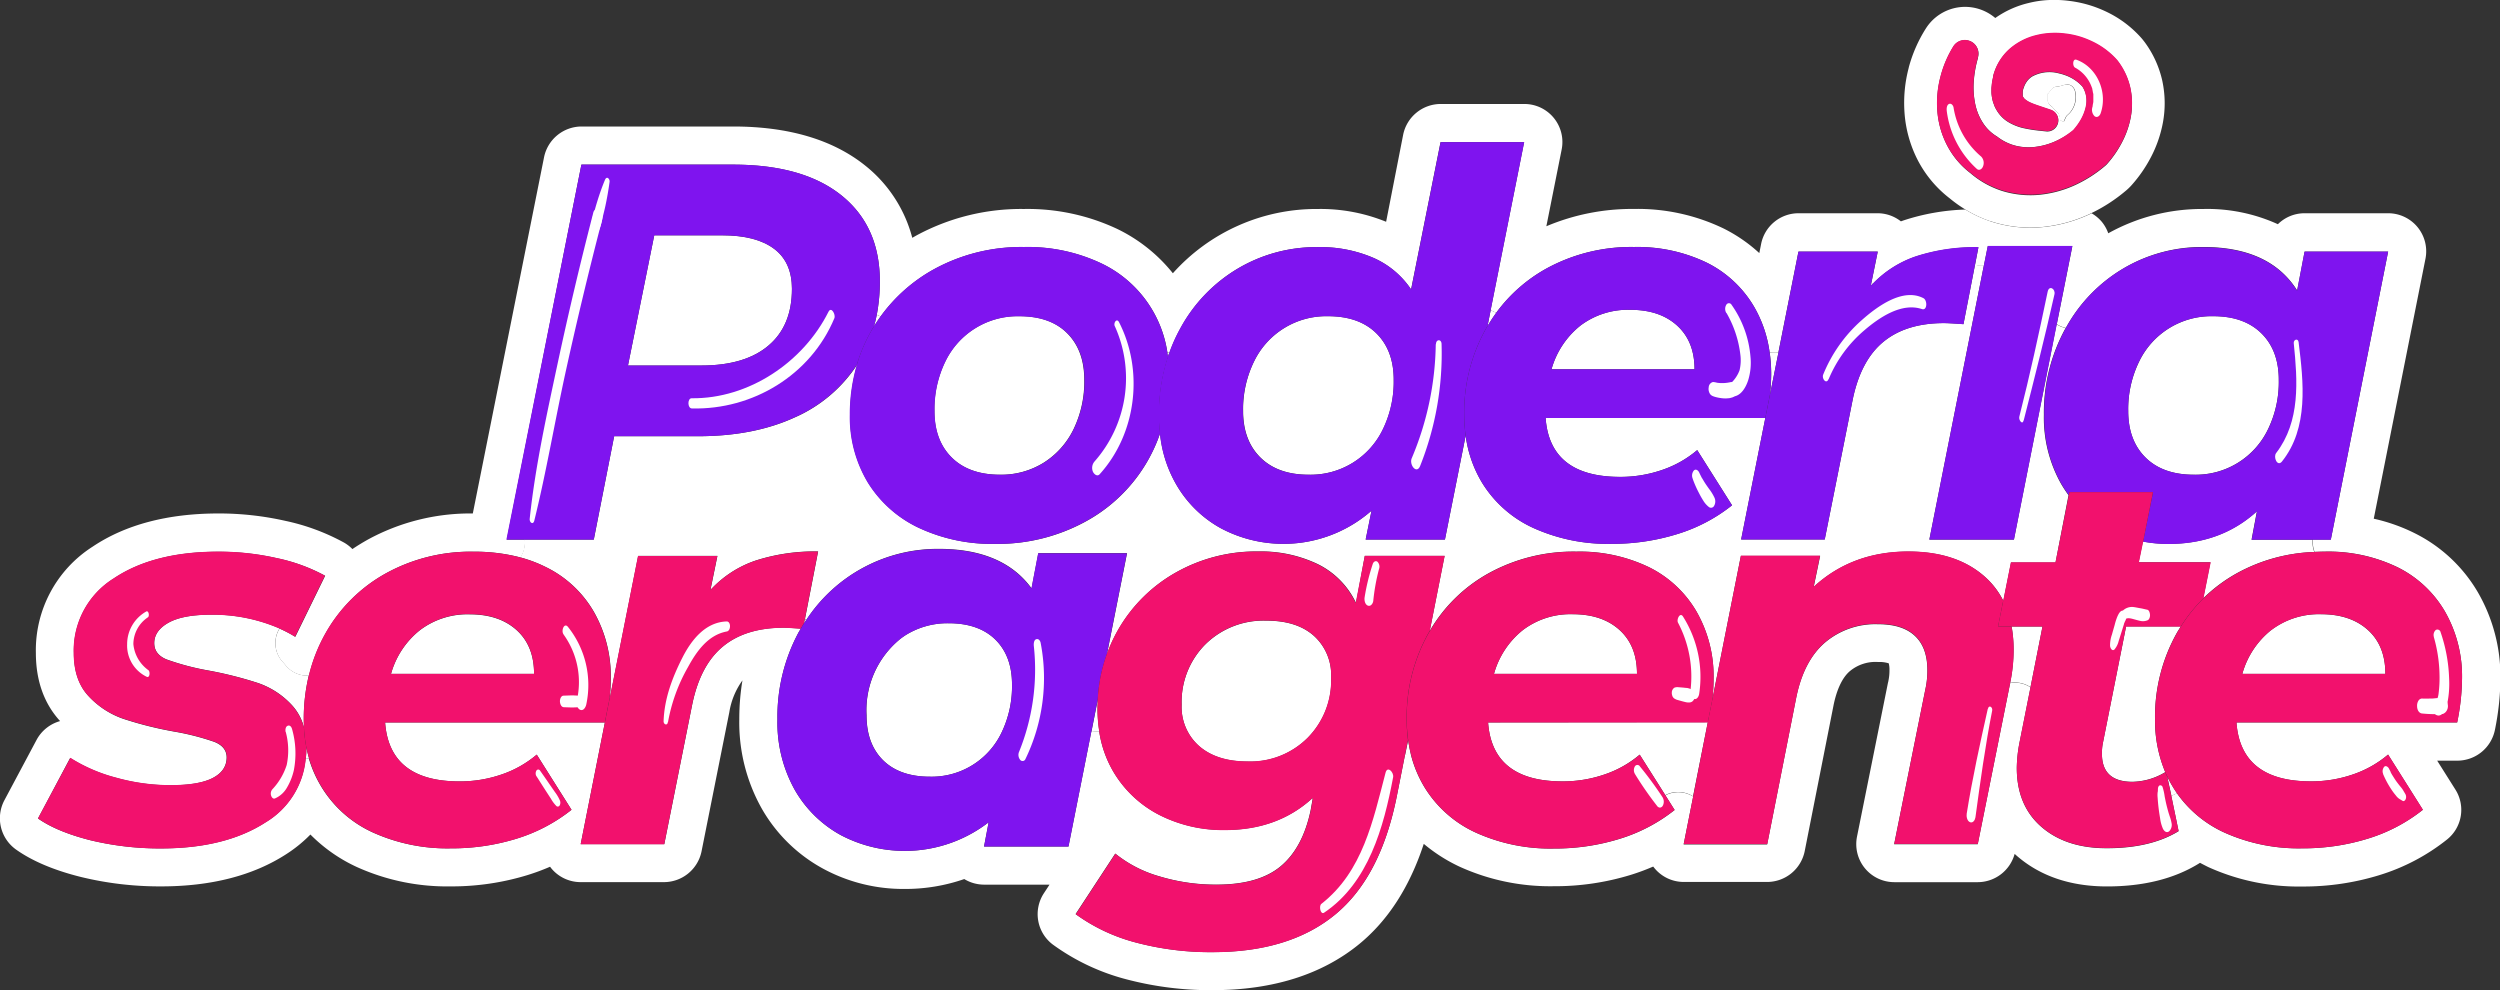 <svg id="Camada_1" data-name="Camada 1" xmlns="http://www.w3.org/2000/svg" viewBox="0 0 586.17 232.2"><rect x="0" y="0" width="586.17" height="232.2" fill="#333333" stroke="none"/><defs><style>.cls-1{fill:#fff;}.cls-2{fill:#7f14ef;}.cls-3{fill:#f2116d;}</style></defs><title>logo</title><path class="cls-1" d="M139.22,143.4a30.55,30.55,0,0,1,4,15.7,43.25,43.25,0,0,1-.28,4.83l6.69-33.6h18.59l-1.64,8a25.5,25.5,0,0,1,10.62-6.91,45.18,45.18,0,0,1,14.63-2.13l-3.07,15.76c.1.11.2.2.29.32a36.83,36.83,0,0,1,31.16-16.68c9.92,0,17.2,3.11,21.66,9.25l1.58-8.24h20.81l-4.71,23.7a35.4,35.4,0,0,1,2.73-5.9,35.87,35.87,0,0,1,13.5-13.31,38.27,38.27,0,0,1,19.29-4.9,30.85,30.85,0,0,1,13.87,2.95,19.32,19.32,0,0,1,9,9.11L320,130.33h18.71l-3.49,17.6A36.37,36.37,0,0,1,349,134.42a41.21,41.21,0,0,1,20.6-5.09,37.36,37.36,0,0,1,17,3.64,26.4,26.4,0,0,1,11.18,10.43,30.55,30.55,0,0,1,4,15.7,45.78,45.78,0,0,1-.28,4.83l6.68-33.6h18.59l-1.51,7.29q9-8.3,22.23-8.29,11.31,0,18,6a18.65,18.65,0,0,1,4.23,5.56l1.8-9h10.43L485,116.11a30.33,30.33,0,0,1-1.78-2.72,31.65,31.65,0,0,1-4-16.14,40.91,40.91,0,0,1,5-20.15,2,2,0,0,1,.11-.2,5.87,5.87,0,0,1-1.33-.42,7.82,7.82,0,0,1-.8-.45l-10,50.49H452.37l12.78-64.27a6.56,6.56,0,0,1-1.87-.14h-.21L460.37,76c-2.35-.17-3.86-.25-4.53-.25q-8.91,0-14.25,4.39t-7.22,13.69l-6.53,32.66h-19.6L413.91,98H362.4q1,13.81,17.46,13.81a29.86,29.86,0,0,0,9.86-1.63,25.1,25.1,0,0,0,8.22-4.65l8.17,12.94a38.75,38.75,0,0,1-12.94,6.78,51.35,51.35,0,0,1-15.32,2.26,42.4,42.4,0,0,1-18.28-3.7,27.49,27.49,0,0,1-12.06-10.61,28.55,28.55,0,0,1-3.86-11.06l-4.86,24.37H320.2l1.38-6.78a31.3,31.3,0,0,1-35.3,4.14,27.21,27.21,0,0,1-10.61-10.49A29.61,29.61,0,0,1,272,101.61a37.24,37.24,0,0,1-17.63,20.77,42.93,42.93,0,0,1-21,5.14,40.4,40.4,0,0,1-17.9-3.76,28.12,28.12,0,0,1-11.93-10.62,29.76,29.76,0,0,1-4.21-15.89,41,41,0,0,1,1.67-11.77,33.56,33.56,0,0,1-14.67,12.4q-9.6,4.4-22.67,4.4H144l-4.77,24.24H123a6.52,6.52,0,0,1-1,4.17,31.8,31.8,0,0,1,6,2.28A26.32,26.32,0,0,1,139.22,143.4Z"/><path class="cls-1" d="M274.14,82.76H274c-.11,0-.2,0-.31,0,.06.32.11.63.16,1C273.92,83.37,274,83.07,274.14,82.76Z"/><path class="cls-1" d="M206.49,74.19A4.24,4.24,0,0,1,206,74a3.55,3.55,0,0,1-.43-.23c-.19,1-.41,1.87-.66,2.78C205.4,75.74,205.93,75,206.49,74.19Z"/><path class="cls-1" d="M181.47,58.32q-4.22-3.14-12.12-3.14H153.4L147.24,85.7h17.21q10.17,0,15.7-4.65t5.53-13.31Q185.68,61.46,181.47,58.32Z"/><path class="cls-1" d="M311.28,74.14A18.79,18.79,0,0,0,294,84.82a25.44,25.44,0,0,0-2.52,11.56q0,6.9,4.09,10.92t11.36,4a18.79,18.79,0,0,0,17.34-10.67,25.6,25.6,0,0,0,2.51-11.56q0-6.9-4.08-10.93T311.28,74.14Z"/><path class="cls-1" d="M39.5,146q-3.33,1.89-3.33,4.78,0,2.63,2.89,3.83a59.42,59.42,0,0,0,9.67,2.57,90.36,90.36,0,0,1,11.74,2.95,19.33,19.33,0,0,1,8,5.22,12.18,12.18,0,0,1,2.82,5.26c0-.66-.06-1.32-.06-2A43.19,43.19,0,0,1,72.4,158.4,6.52,6.52,0,0,1,67,156c-.23-.28-.46-.55-.7-.81a6.52,6.52,0,0,1-.75-7.86,39.25,39.25,0,0,0-16.28-3.21Q42.83,144.15,39.5,146Z"/><path class="cls-1" d="M71.84,175.3a24.57,24.57,0,0,1-.14,2.6c.17,0,.34-.06.51-.07h.26c-.24-.83-.46-1.68-.63-2.55Z"/><path class="cls-1" d="M529.17,119.86q-8.42,7.67-20.73,7.66a31.46,31.46,0,0,1-6-.55l-1,4.87h16.83l-1.69,8.44a37,37,0,0,1,7.85-5.86,40.4,40.4,0,0,1,18.2-5,6.51,6.51,0,0,1-.4-2.87H527.91Z"/><path class="cls-1" d="M125.22,158q0-6.54-4.08-10.24t-11-3.71a18.46,18.46,0,0,0-11.68,3.71A19.92,19.92,0,0,0,91.68,158Z"/><path class="cls-1" d="M350.85,73.32a6.13,6.13,0,0,1-.91-.4c-.15-.08-.27-.18-.41-.27l-.76,3.83C349.42,75.38,350.11,74.33,350.85,73.32Z"/><path class="cls-1" d="M518.87,74.14a18.79,18.79,0,0,0-17.33,10.68A25.44,25.44,0,0,0,499,96.38q0,6.9,4.08,10.92t11.37,4a18.76,18.76,0,0,0,17.33-10.67,25.47,25.47,0,0,0,2.52-11.56q0-6.9-4.09-10.93T518.87,74.14Z"/><path class="cls-1" d="M493.1,174a11.73,11.73,0,0,0-.26,2.77q0,6.52,7.16,6.53a15.32,15.32,0,0,0,7.68-2.26,31.32,31.32,0,0,1-2.4-12.44,40.11,40.11,0,0,1,5.09-20.16c.3-.54.63-1,.95-1.57H498.5Z"/><path class="cls-1" d="M439.13,66.49a4.05,4.05,0,0,1-.35-.21l-.14.7C438.8,66.81,439,66.65,439.13,66.49Z"/><path class="cls-1" d="M382.24,72.64a18.47,18.47,0,0,0-11.68,3.7,20,20,0,0,0-6.78,10.24h33.53q0-6.52-4.08-10.24T382.24,72.64Z"/><path class="cls-1" d="M415,92.54l2-9.94c-.24,0-.47.09-.71.11a6.72,6.72,0,0,1-1.35-.07,36.23,36.23,0,0,1,.36,5.07A45.78,45.78,0,0,1,415,92.54Z"/><path class="cls-1" d="M238.93,74.14A18.79,18.79,0,0,0,221.6,84.82a25.44,25.44,0,0,0-2.51,11.56q0,6.9,4.08,10.92t11.37,4a18.8,18.8,0,0,0,10.17-2.82,19.16,19.16,0,0,0,7-7.85,25.6,25.6,0,0,0,2.51-11.56q0-6.9-4-10.93T238.93,74.14Z"/><path class="cls-1" d="M379.74,147.73q-4.08-3.71-11-3.71a18.48,18.48,0,0,0-11.68,3.71A20,20,0,0,0,350.29,158h33.53Q383.82,151.43,379.74,147.73Z"/><path class="cls-1" d="M329.48,176.91l.32-.07a6.56,6.56,0,0,1,1,0,29.24,29.24,0,0,1-.63-3.28Z"/><path class="cls-1" d="M471.66,146.91a30.87,30.87,0,0,1,.46,5.4,38.41,38.41,0,0,1-.81,7.81,6.57,6.57,0,0,1,3.76.44l.3.14a6.44,6.44,0,0,1,.72.42l2.81-14.21Z"/><path class="cls-1" d="M308.09,149.11q-4-3.59-11.18-3.58a19.42,19.42,0,0,0-14.26,5.53,19.11,19.11,0,0,0-5.59,14.19,12.2,12.2,0,0,0,4.15,9.74q4.14,3.57,11.3,3.57a18.92,18.92,0,0,0,19.6-19.71A12.38,12.38,0,0,0,308.09,149.11Z"/><path class="cls-1" d="M555.21,147.73q-4.1-3.71-11-3.71a18.51,18.51,0,0,0-11.69,3.71A20,20,0,0,0,525.75,158h33.54Q559.29,151.43,555.21,147.73Z"/><path class="cls-1" d="M508.15,182.09l1,4.6c.1-.07.2-.15.32-.22a7,7,0,0,1,1-.46c-.33-.46-.65-.93-.94-1.42A27.32,27.32,0,0,1,508.15,182.09Z"/><path class="cls-1" d="M348.91,169.39q1,13.83,17.46,13.82a29.86,29.86,0,0,0,9.86-1.63,25.1,25.1,0,0,0,8.22-4.65l6,9.5a6.56,6.56,0,0,1,6.46.25l.06,0,3.45-17.34Z"/><path class="cls-1" d="M207.08,178.27c2.59,2.55,6.28,3.84,10.95,3.84a18.16,18.16,0,0,0,16.8-10.34,25,25,0,0,0,2.45-11.29c0-4.42-1.31-7.95-3.9-10.51s-6.28-3.84-10.95-3.84a18.6,18.6,0,0,0-10,2.73c-.43.27-.84.56-1.24.86a21.53,21.53,0,0,0-8,18C203.18,172.18,204.49,175.72,207.08,178.27Z"/><path class="cls-1" d="M257.41,164l-1.52,7.66a5.58,5.58,0,0,1,.59-.1,6.19,6.19,0,0,1,1.29,0,33.81,33.81,0,0,1-.43-5.32C257.34,165.49,257.37,164.74,257.41,164Z"/><path class="cls-1" d="M307.63,187.28a.91.91,0,0,0,.16.11l0-.28C307.77,187.17,307.69,187.22,307.63,187.28Z"/><path class="cls-1" d="M581,138.9h0A35.41,35.41,0,0,0,566.13,125a41.63,41.63,0,0,0-9.56-3.38l12.12-60.93A8.92,8.92,0,0,0,559.94,50H540.35a8.89,8.89,0,0,0-6.26,2.57A39.93,39.93,0,0,0,516.61,49a45.19,45.19,0,0,0-22.29,5.7A9,9,0,0,0,492.8,52a9.13,9.13,0,0,0-2.4-2c-.18.09-.36.2-.55.28a34.05,34.05,0,0,1-10.59,2.94,31.57,31.57,0,0,1-3.22.17,29.59,29.59,0,0,1-8.56-1.25c-.34-.1-.73-.23-1.11-.36a29.14,29.14,0,0,1-5.56-2.65,51.55,51.55,0,0,0-14.46,2.54l-.65.23A8.86,8.86,0,0,0,440.27,50H421.68a8.94,8.94,0,0,0-8.75,7.18l-.43,2.16a36.24,36.24,0,0,0-8.34-5.75,46.38,46.38,0,0,0-21-4.6,51.71,51.71,0,0,0-20.59,4.06l3.59-18a8.92,8.92,0,0,0-8.74-10.67h-19.6A9,9,0,0,0,329,31.57L325,52A40.82,40.82,0,0,0,309,49a45.16,45.16,0,0,0-34,15.07A37.75,37.75,0,0,0,262,53.7,49.35,49.35,0,0,0,240.06,49a51.55,51.55,0,0,0-25.3,6.27l-.86.49a32,32,0,0,0-11-16.91c-7.59-6.1-18-9.19-31-9.19H136.32a9,9,0,0,0-8.75,7.17l-16.71,83.56a50.14,50.14,0,0,0-24.8,6.23c-1.18.67-2.33,1.37-3.43,2.12a9,9,0,0,0-2-1.54,50.48,50.48,0,0,0-13.74-5.08,70.77,70.77,0,0,0-15.66-1.73c-11.88,0-21.82,2.62-29.52,7.79A28.8,28.8,0,0,0,8.41,153.07c0,6.49,1.91,11.88,5.68,16a9,9,0,0,0-5.52,4.42L1,187.69a9,9,0,0,0,2.69,11.45c3.83,2.74,9,4.92,15.28,6.48a78,78,0,0,0,18.79,2.21c11.76,0,21.65-2.55,29.41-7.59a32.2,32.2,0,0,0,5.61-4.57,37.24,37.24,0,0,0,10.85,7.6,51.32,51.32,0,0,0,22.08,4.56,60.44,60.44,0,0,0,18-2.66,50.71,50.71,0,0,0,5.26-1.95l.27.35a8.91,8.91,0,0,0,6.9,3.26h19.59a9,9,0,0,0,8.75-7.17L171,167a17.43,17.43,0,0,1,3.08-7.47,55.3,55.3,0,0,0-.74,9.09,41.2,41.2,0,0,0,5.23,20.9,36.72,36.72,0,0,0,14.28,14.08A39.41,39.41,0,0,0,212,208.43a42.11,42.11,0,0,0,14.09-2.32,8.93,8.93,0,0,0,4.66,1.31h15.33l-1.35,2.06a8.93,8.93,0,0,0,2.14,12,51.23,51.23,0,0,0,17.09,8.1,77.18,77.18,0,0,0,20.39,2.58c14,0,25.59-3.64,34.35-10.81,6.76-5.54,11.83-13.41,15.13-23.49a38.27,38.27,0,0,0,8.44,5.37,51.33,51.33,0,0,0,22.09,4.56,60.38,60.38,0,0,0,18-2.66,50.71,50.71,0,0,0,5.26-1.95l.28.35a8.89,8.89,0,0,0,6.89,3.26h19.59a9,9,0,0,0,8.76-7.19l6.77-34.25c.76-3.73,2.08-6.52,3.84-8a9.39,9.39,0,0,1,6.63-2.13,7.25,7.25,0,0,1,2.47.31,5.65,5.65,0,0,1,.17,1.57,11.82,11.82,0,0,1-.28,2.69c0,.06,0,.13-.05.19l-7.28,36.18a8.92,8.92,0,0,0,8.74,10.68h19.6a9,9,0,0,0,8.62-6.63l.47.42c5.5,4.79,12.62,7.21,21.18,7.21s15.74-1.8,21.5-5.34l.31-.2c.63.34,1.28.67,1.94,1a51.33,51.33,0,0,0,22.09,4.56,60.44,60.44,0,0,0,18-2.66,48,48,0,0,0,15.86-8.34,8.9,8.9,0,0,0,2-11.72l-4.28-6.79h4.78a9,9,0,0,0,8.75-7.17,62.45,62.45,0,0,0,1.3-12.05A39.53,39.53,0,0,0,581,138.9Zm-4.88,30.49H524.37q1,13.83,17.46,13.82a29.86,29.86,0,0,0,9.86-1.63,25.25,25.25,0,0,0,8.23-4.65l8.16,12.94a39.11,39.11,0,0,1-12.94,6.78,51.26,51.26,0,0,1-15.32,2.26,42.43,42.43,0,0,1-18.28-3.7,27.55,27.55,0,0,1-11.11-9.2,7,7,0,0,0-1,.46c-.12.07-.22.15-.32.22l1.7,8.2q-6.54,4-16.83,4-9.56,0-15.33-5t-5.78-13.82a32.92,32.92,0,0,1,.63-5.9l2.59-13a6.44,6.44,0,0,0-.72-.42l-.3-.14a6.57,6.57,0,0,0-3.76-.44c0,.12,0,.24-.07.36l-7.53,37.43h-19.6l7.29-36.18a20.5,20.5,0,0,0,.5-4.64q0-5.28-2.89-8c-1.93-1.84-4.82-2.77-8.67-2.77a18.28,18.28,0,0,0-12.49,4.34q-5,4.33-6.72,13l-6.79,34.29H394.75L397,186.73l-.06,0a6.56,6.56,0,0,0-6.46-.25l2.17,3.44a39.21,39.21,0,0,1-12.94,6.78,51.35,51.35,0,0,1-15.32,2.26,42.37,42.37,0,0,1-18.28-3.7A27.45,27.45,0,0,1,334,184.59a28,28,0,0,1-3.23-7.79,6.56,6.56,0,0,0-1,0l-.32.07-1.92,9.69q-3.78,19.1-14.51,27.89t-28.7,8.79a67.85,67.85,0,0,1-18-2.26,42.21,42.21,0,0,1-14.13-6.66l9.3-14.19a29.15,29.15,0,0,0,10.36,5.34,45.62,45.62,0,0,0,13.38,1.94q9.91,0,15.07-4.33t7-13.13l.46-2.6a.91.91,0,0,1-.16-.11q-8.13,7.35-20.39,7.36a33,33,0,0,1-15.2-3.45,26.6,26.6,0,0,1-10.74-9.86,26.19,26.19,0,0,1-3.53-9.75,6.19,6.19,0,0,0-1.29,0,5.58,5.58,0,0,0-.59.1l-5.34,26.85h-19.8l1.08-5.69a32.19,32.19,0,0,1-34.68,3,27.81,27.81,0,0,1-10.84-10.71,32.39,32.39,0,0,1-4-16.44,41.78,41.78,0,0,1,5-20.45l.49-.81c-2.07-.14-3.42-.22-4-.22q-8.92,0-14.26,4.4t-7.22,13.69l-6.53,32.66H136.15l5.67-28.52H90.3q1,13.83,17.46,13.82a29.86,29.86,0,0,0,9.86-1.63,25.25,25.25,0,0,0,8.23-4.65L134,189.87a39.16,39.16,0,0,1-12.93,6.78,51.37,51.37,0,0,1-15.33,2.26,42.36,42.36,0,0,1-18.27-3.7,27.34,27.34,0,0,1-12.06-10.62,27.88,27.88,0,0,1-3-6.75h-.26c-.17,0-.34,0-.51.07a19.44,19.44,0,0,1-9.34,14.86q-9.49,6.15-24.56,6.15A69.3,69.3,0,0,1,21.16,197q-7.85-2-12.25-5.09l7.54-14.19a38,38,0,0,0,10.74,4.64,47.24,47.24,0,0,0,12.75,1.76c4.44,0,7.74-.56,9.92-1.69s3.27-2.75,3.27-4.84c0-1.67-1-2.89-2.89-3.64a59,59,0,0,0-9.3-2.39,86.91,86.91,0,0,1-12-3,20,20,0,0,1-8.17-5.34q-3.45-3.7-3.45-10.11a19.9,19.9,0,0,1,9.36-17.46q9.35-6.29,24.55-6.28a61.5,61.5,0,0,1,13.69,1.51A41.24,41.24,0,0,1,76.24,135l-7,14.32a30.08,30.08,0,0,0-3.69-1.94,6.52,6.52,0,0,0,.75,7.86c.24.26.47.53.7.81a6.52,6.52,0,0,0,5.44,2.37,38.46,38.46,0,0,1,3.9-9.92,36.51,36.51,0,0,1,14.13-14.06,41.19,41.19,0,0,1,20.6-5.09,42.12,42.12,0,0,1,11,1.36,6.52,6.52,0,0,0,1-4.17h-4.25L136.32,38.6h35.54q16.45,0,25.44,7.22t9,20.16a41.65,41.65,0,0,1-.72,7.8A3.55,3.55,0,0,0,206,74a4.24,4.24,0,0,0,.5.18,38.17,38.17,0,0,1,12.6-11.1,42.56,42.56,0,0,1,21-5.15,40.31,40.31,0,0,1,18,3.77,27.65,27.65,0,0,1,15.63,21c.11,0,.2,0,.31,0h.17a37.78,37.78,0,0,1,2.54-5.66A36.54,36.54,0,0,1,290.18,63,36.13,36.13,0,0,1,309,57.94a31.54,31.54,0,0,1,13,2.51,20.6,20.6,0,0,1,8.85,7.41l6.91-34.54h19.6l-7.85,39.33c.14.09.26.19.41.27a6.13,6.13,0,0,0,.91.4A36.51,36.51,0,0,1,362.52,63a41.32,41.32,0,0,1,20.6-5.09,37.49,37.49,0,0,1,17,3.64A26.46,26.46,0,0,1,411.32,72a28.92,28.92,0,0,1,3.6,10.63,6.72,6.72,0,0,0,1.35.07c.24,0,.47-.07.71-.11L421.68,59h18.59l-1.49,7.33a4.05,4.05,0,0,0,.35.21,25.3,25.3,0,0,1,10.12-6.41,44.9,44.9,0,0,1,14.63-2.14l-.81,4.18h.21a6.56,6.56,0,0,0,1.87.14l.92-4.58H485.9L482.25,76a7.82,7.82,0,0,0,.8.45,5.87,5.87,0,0,0,1.33.42A36.58,36.58,0,0,1,497.77,63a36.13,36.13,0,0,1,18.84-5.09q15.57,0,22,10.18L540.35,59h19.59L546.5,126.52h-4.2a6.51,6.51,0,0,0,.4,2.87c.79,0,1.59-.06,2.39-.06a37.3,37.3,0,0,1,17,3.64,26.35,26.35,0,0,1,11.18,10.43,30.55,30.55,0,0,1,4,15.7A53.1,53.1,0,0,1,576.12,169.39Z"/><path class="cls-1" d="M188.52,146.15l.49-.74c-.09-.12-.19-.21-.29-.32Z"/><path class="cls-2" d="M144,102.28h19.59q13.06,0,22.67-4.4a33.56,33.56,0,0,0,14.67-12.4,37.23,37.23,0,0,1,3.61-8.32c.12-.21.26-.4.38-.6.25-.91.47-1.83.66-2.78a41.65,41.65,0,0,0,.72-7.8q0-12.93-9-20.16T171.86,38.6H136.32l-17.59,87.92h20.48Zm36.17-21.23q-5.52,4.65-15.7,4.65H147.24l6.16-30.52h15.95q7.91,0,12.12,3.14t4.21,9.42Q185.68,76.41,180.15,81.05Z"/><path class="cls-2" d="M204.52,77.16a37.23,37.23,0,0,0-3.61,8.32,41,41,0,0,0-1.67,11.77,29.76,29.76,0,0,0,4.21,15.89,28.12,28.12,0,0,0,11.93,10.62,40.4,40.4,0,0,0,17.9,3.76,42.93,42.93,0,0,0,21-5.14A37.24,37.24,0,0,0,272,101.61a40.81,40.81,0,0,1-.24-4.36,42.82,42.82,0,0,1,2.11-13.57c-.05-.33-.1-.64-.16-1a27.65,27.65,0,0,0-15.63-21,40.31,40.31,0,0,0-18-3.77,42.56,42.56,0,0,0-21,5.15,38.17,38.17,0,0,0-12.6,11.1c-.56.77-1.09,1.55-1.59,2.37C204.78,76.76,204.64,77,204.52,77.16Zm47.23,23.49a19.16,19.16,0,0,1-7,7.85,18.8,18.8,0,0,1-10.17,2.82q-7.29,0-11.37-4t-4.08-10.92a25.44,25.44,0,0,1,2.51-11.56,18.79,18.79,0,0,1,17.33-10.68q7.29,0,11.31,4t4,10.93A25.6,25.6,0,0,1,251.75,100.65Z"/><path class="cls-2" d="M271.71,97.25a40.81,40.81,0,0,0,.24,4.36,29.61,29.61,0,0,0,3.72,11.78,27.21,27.21,0,0,0,10.61,10.49,31.3,31.3,0,0,0,35.3-4.14l-1.38,6.78h18.59l4.86-24.37a35.45,35.45,0,0,1-.34-4.9,40.14,40.14,0,0,1,5.08-20.15c.12-.21.25-.41.38-.62l.76-3.83,7.85-39.33h-19.6l-6.91,34.54A20.6,20.6,0,0,0,322,60.45a31.54,31.54,0,0,0-13-2.51A36.13,36.13,0,0,0,290.18,63a36.54,36.54,0,0,0-13.5,14.07,37.78,37.78,0,0,0-2.54,5.66c-.11.31-.22.61-.32.92A42.82,42.82,0,0,0,271.71,97.25Zm52.51,3.4a18.79,18.79,0,0,1-17.34,10.67q-7.28,0-11.36-4t-4.09-10.92A25.44,25.44,0,0,1,294,84.82a18.79,18.79,0,0,1,17.33-10.68q7.28,0,11.37,4t4.08,10.93A25.6,25.6,0,0,1,324.22,100.65Z"/><path class="cls-2" d="M348.39,77.1a40.14,40.14,0,0,0-5.08,20.15,35.45,35.45,0,0,0,.34,4.9,28.55,28.55,0,0,0,3.86,11.06,27.49,27.49,0,0,0,12.06,10.61,42.4,42.4,0,0,0,18.28,3.7,51.35,51.35,0,0,0,15.32-2.26,38.75,38.75,0,0,0,12.94-6.78l-8.17-12.94a25.1,25.1,0,0,1-8.22,4.65,29.86,29.86,0,0,1-9.86,1.63q-16.46,0-17.46-13.81h51.51L415,92.54a45.78,45.78,0,0,0,.28-4.83,36.23,36.23,0,0,0-.36-5.07A28.92,28.92,0,0,0,411.32,72a26.46,26.46,0,0,0-11.18-10.43,37.49,37.49,0,0,0-17-3.64A41.32,41.32,0,0,0,362.52,63a36.51,36.51,0,0,0-11.67,10.29c-.74,1-1.43,2.06-2.08,3.16C348.64,76.69,348.51,76.89,348.39,77.1Zm15.39,9.48a20,20,0,0,1,6.78-10.24,18.47,18.47,0,0,1,11.68-3.7q6.92,0,11,3.7t4.08,10.24Z"/><path class="cls-2" d="M413.91,98l-5.67,28.51h19.6l6.53-32.66q1.88-9.28,7.22-13.69t14.25-4.39c.67,0,2.18.08,4.53.25l2.7-13.91.81-4.18a44.9,44.9,0,0,0-14.63,2.14,25.3,25.3,0,0,0-10.12,6.41c-.17.16-.33.32-.49.49l.14-.7L440.27,59H421.68L417,82.6l-2,9.94Z"/><polygon class="cls-2" points="472.21 126.52 482.25 76.03 485.9 57.67 466.07 57.67 465.15 62.25 452.37 126.52 472.21 126.52"/><path class="cls-2" d="M479.3,97.25a31.65,31.65,0,0,0,4,16.14,30.33,30.33,0,0,0,1.78,2.72l.14-.72h19.6L502.48,127a31.46,31.46,0,0,0,6,.55q12.31,0,20.73-7.66l-1.26,6.66H546.5L559.94,59H540.35l-1.76,9.17q-6.4-10.19-22-10.18A36.13,36.13,0,0,0,497.77,63,36.58,36.58,0,0,0,484.38,76.9a2,2,0,0,0-.11.2A40.91,40.91,0,0,0,479.3,97.25Zm52.5,3.4a18.76,18.76,0,0,1-17.33,10.67q-7.29,0-11.37-4T499,96.38a25.44,25.44,0,0,1,2.52-11.56,18.79,18.79,0,0,1,17.33-10.68q7.27,0,11.36,4t4.09,10.93A25.47,25.47,0,0,1,531.8,100.65Z"/><path class="cls-3" d="M71.84,175.29a33.2,33.2,0,0,1-.57-4.65,12.18,12.18,0,0,0-2.82-5.26,19.33,19.33,0,0,0-8-5.22,90.36,90.36,0,0,0-11.74-2.95,59.42,59.42,0,0,1-9.67-2.57q-2.89-1.2-2.89-3.83,0-2.9,3.33-4.78t9.73-1.88a39.25,39.25,0,0,1,16.28,3.21,30.08,30.08,0,0,1,3.69,1.94l7-14.32a41.24,41.24,0,0,0-11.31-4.14,61.5,61.5,0,0,0-13.69-1.51q-15.19,0-24.55,6.28a19.9,19.9,0,0,0-9.36,17.46q0,6.41,3.45,10.11A20,20,0,0,0,29,168.52a86.91,86.91,0,0,0,12,3,59,59,0,0,1,9.3,2.39c1.92.75,2.89,2,2.89,3.64q0,3.13-3.27,4.84c-2.18,1.13-5.48,1.69-9.92,1.69a47.24,47.24,0,0,1-12.75-1.76,38,38,0,0,1-10.74-4.64L8.91,191.88Q13.31,195,21.16,197a69.3,69.3,0,0,0,16.64,1.94q15.08,0,24.56-6.15A19.44,19.44,0,0,0,71.7,177.9a24.57,24.57,0,0,0,.14-2.6Z"/><path class="cls-3" d="M142.9,163.93a43.25,43.25,0,0,0,.28-4.83,30.55,30.55,0,0,0-4-15.7A26.32,26.32,0,0,0,128.05,133a31.8,31.8,0,0,0-6-2.28,42.12,42.12,0,0,0-11-1.36,41.19,41.19,0,0,0-20.6,5.09A36.51,36.51,0,0,0,76.3,148.48a38.46,38.46,0,0,0-3.9,9.92,43.19,43.19,0,0,0-1.19,10.24c0,.68,0,1.34.06,2a33.2,33.2,0,0,0,.57,4.65c.17.87.39,1.72.63,2.55a27.88,27.88,0,0,0,3,6.75,27.34,27.34,0,0,0,12.06,10.62,42.36,42.36,0,0,0,18.27,3.7,51.37,51.37,0,0,0,15.33-2.26A39.16,39.16,0,0,0,134,189.87l-8.16-12.94a25.25,25.25,0,0,1-8.23,4.65,29.86,29.86,0,0,1-9.86,1.63q-16.45,0-17.46-13.82h51.52Zm-44.43-16.2A18.46,18.46,0,0,1,110.15,144q6.9,0,11,3.71T125.22,158H91.68A19.92,19.92,0,0,1,98.47,147.73Z"/><path class="cls-3" d="M188.72,145.09l3.07-15.76a45.18,45.18,0,0,0-14.63,2.13,25.5,25.5,0,0,0-10.62,6.91l1.64-8H149.59l-6.69,33.6-1.08,5.46-5.67,28.52h19.59l6.53-32.66q1.89-9.28,7.22-13.69t14.26-4.4c.62,0,2,.08,4,.22.24-.41.47-.83.73-1.23Z"/><path class="cls-2" d="M259.51,153.44l4.71-23.7H243.41L241.83,138c-4.46-6.14-11.74-9.25-21.66-9.25A36.83,36.83,0,0,0,189,145.41l-.49.74c-.26.4-.49.82-.73,1.23l-.49.81a41.78,41.78,0,0,0-5,20.45,32.39,32.39,0,0,0,4,16.44,27.81,27.81,0,0,0,10.84,10.71,32.19,32.19,0,0,0,34.68-3l-1.08,5.69h19.8l5.34-26.85,1.52-7.66A37.1,37.1,0,0,1,259.51,153.44Zm-48.31-3.72c.4-.3.81-.59,1.24-.86a18.6,18.6,0,0,1,10-2.73c4.67,0,8.35,1.29,10.95,3.84s3.9,6.09,3.9,10.51a25,25,0,0,1-2.45,11.29A18.16,18.16,0,0,1,218,182.11c-4.67,0-8.36-1.29-10.95-3.84s-3.9-6.09-3.9-10.51a21.53,21.53,0,0,1,8-18Z"/><path class="cls-3" d="M329.82,168.64a40.2,40.2,0,0,1,5.08-20.16c.11-.19.23-.36.34-.55l3.49-17.6H320l-2.14,11.06a19.32,19.32,0,0,0-9-9.11A30.85,30.85,0,0,0,295,129.33a38.27,38.27,0,0,0-19.29,4.9,35.87,35.87,0,0,0-13.5,13.31,35.4,35.4,0,0,0-2.73,5.9,37.1,37.1,0,0,0-2.1,10.55c0,.75-.07,1.5-.07,2.27a33.81,33.81,0,0,0,.43,5.32,26.19,26.19,0,0,0,3.53,9.75A26.6,26.6,0,0,0,272,191.19a33,33,0,0,0,15.2,3.45q12.27,0,20.39-7.36c.06-.06.14-.11.21-.17l0,.28-.46,2.6q-1.87,8.81-7,13.13t-15.07,4.33a45.62,45.62,0,0,1-13.38-1.94,29.15,29.15,0,0,1-10.36-5.34l-9.3,14.19A42.21,42.21,0,0,0,266.32,221a67.85,67.85,0,0,0,18,2.26q18,0,28.7-8.79t14.51-27.89l1.92-9.69.68-3.39A35,35,0,0,1,329.82,168.64ZM306.58,173a19.07,19.07,0,0,1-14.07,5.52q-7.15,0-11.3-3.57a12.2,12.2,0,0,1-4.15-9.74,19.11,19.11,0,0,1,5.59-14.19,19.42,19.42,0,0,1,14.26-5.53q7.15,0,11.18,3.58a12.38,12.38,0,0,1,4,9.74A19.25,19.25,0,0,1,306.58,173Z"/><path class="cls-3" d="M376.23,181.58a29.86,29.86,0,0,1-9.86,1.63q-16.47,0-17.46-13.82h51.51l1.09-5.46a45.78,45.78,0,0,0,.28-4.83,30.55,30.55,0,0,0-4-15.7A26.4,26.4,0,0,0,386.65,133a37.36,37.36,0,0,0-17-3.64,41.21,41.21,0,0,0-20.6,5.09,36.37,36.37,0,0,0-13.79,13.51c-.11.19-.23.36-.34.55a40.2,40.2,0,0,0-5.08,20.16,35,35,0,0,0,.34,4.88,29.24,29.24,0,0,0,.63,3.28,28,28,0,0,0,3.23,7.79,27.45,27.45,0,0,0,12.06,10.62,42.37,42.37,0,0,0,18.28,3.7,51.35,51.35,0,0,0,15.32-2.26,39.21,39.21,0,0,0,12.94-6.78l-2.17-3.44-6-9.5A25.1,25.1,0,0,1,376.23,181.58Zm-19.16-33.85A18.48,18.48,0,0,1,368.75,144q6.92,0,11,3.71T383.82,158H350.29A20,20,0,0,1,357.07,147.73Z"/><path class="cls-3" d="M471.66,146.91h-3.18l1.21-6.06a18.65,18.65,0,0,0-4.23-5.56q-6.66-6-18-6-13.19,0-22.23,8.29l1.51-7.29H408.19l-6.68,33.6-1.09,5.46L397,186.73l-2.22,11.18h19.59l6.79-34.29q1.75-8.67,6.72-13a18.28,18.28,0,0,1,12.49-4.34c3.85,0,6.74.93,8.67,2.77s2.89,4.52,2.89,8a20.5,20.5,0,0,1-.5,4.64l-7.29,36.18h19.6l7.53-37.43c0-.12.05-.24.07-.36a38.41,38.41,0,0,0,.81-7.81A30.87,30.87,0,0,0,471.66,146.91Z"/><path class="cls-3" d="M507.68,181.08a15.32,15.32,0,0,1-7.68,2.26q-7.15,0-7.16-6.53a11.73,11.73,0,0,1,.26-2.77l5.4-27.13h12.82a36.63,36.63,0,0,1,5.33-6.63l1.69-8.44H501.51l1-4.87,2.3-11.58h-19.6l-.14.72-3.12,15.73H471.49l-1.8,9-1.21,6.06H478.9l-2.81,14.21-2.59,13a32.92,32.92,0,0,0-.63,5.9q0,8.79,5.78,13.82t15.33,5q10.29,0,16.83-4l-1.7-8.2-1-4.6C508,181.75,507.83,181.42,507.68,181.08Z"/><path class="cls-3" d="M562.11,133a37.3,37.3,0,0,0-17-3.64c-.8,0-1.6,0-2.39.06a40.4,40.4,0,0,0-18.2,5,37,37,0,0,0-7.85,5.86,36.63,36.63,0,0,0-5.33,6.63c-.32.52-.65,1-.95,1.57a40.11,40.11,0,0,0-5.09,20.16,31.32,31.32,0,0,0,2.4,12.44c.15.34.31.67.47,1a27.32,27.32,0,0,0,1.34,2.5c.29.49.61,1,.94,1.42a27.55,27.55,0,0,0,11.11,9.2,42.43,42.43,0,0,0,18.28,3.7,51.26,51.26,0,0,0,15.32-2.26,39.11,39.11,0,0,0,12.94-6.78l-8.16-12.94a25.25,25.25,0,0,1-8.23,4.65,29.86,29.86,0,0,1-9.86,1.63q-16.46,0-17.46-13.82h51.75a53.1,53.1,0,0,0,1.13-10.29,30.55,30.55,0,0,0-4-15.7A26.35,26.35,0,0,0,562.11,133Zm-29.58,14.76A18.51,18.51,0,0,1,544.22,144q6.9,0,11,3.71T559.29,158H525.75A20,20,0,0,1,532.53,147.73Z"/><path class="cls-1" d="M483.93,28.42l0-.08.53-1.12.74-.69a5.6,5.6,0,0,0,1.34-4.91,2.19,2.19,0,0,0-.93-1.53c-.25-.15-.75-.46-2.3,0l-.58.18-.61.05a1.59,1.59,0,0,0-.9.38,2.31,2.31,0,0,0-.4.42l-.6.78-.15.1v1.22a2,2,0,0,0,0,.41,1.84,1.84,0,0,0,.65,1.07l.4.32.34.39a2.73,2.73,0,0,0,.23.25l1.06,1.12.3,1.49.06,0A1.88,1.88,0,0,0,483.93,28.42Z"/><path class="cls-1" d="M467.48,52.11A29.59,29.59,0,0,0,476,53.36a31.57,31.57,0,0,0,3.22-.17,34.05,34.05,0,0,0,10.59-2.94c.19-.08.37-.19.55-.28a38,38,0,0,0,8.08-5.25l.12-.1a13.55,13.55,0,0,0,1.21-1.18,32.17,32.17,0,0,0,4.53-6.54,28.91,28.91,0,0,0,2.83-8.14A25,25,0,0,0,507,19a24,24,0,0,0-4.21-9.21l-.15-.19c-.17-.23-.34-.43-.52-.64a25.63,25.63,0,0,0-8-6.09,29.2,29.2,0,0,0-3.24-1.35,28.14,28.14,0,0,0-5.63-1.3A27.32,27.32,0,0,0,480.59,0a24.32,24.32,0,0,0-4.89.69,22.63,22.63,0,0,0-7.87,3.53,12.39,12.39,0,0,0-1.22-.9,11.08,11.08,0,0,0-2.3-1.11A10.88,10.88,0,0,0,451.54,6.7a32.93,32.93,0,0,0-4,9.13v.05a32.14,32.14,0,0,0-1,10.43,28.75,28.75,0,0,0,3.09,11.2,26.93,26.93,0,0,0,7.52,9,30.68,30.68,0,0,0,3.68,2.62,29.14,29.14,0,0,0,5.56,2.65C466.75,51.88,467.14,52,467.48,52.11ZM456.49,34a20.81,20.81,0,0,1-2.25-8.19,24.21,24.21,0,0,1,.78-7.92,25.61,25.61,0,0,1,3-7,3.18,3.18,0,0,1,3.73-1.3,3.43,3.43,0,0,1,.67.32,3.18,3.18,0,0,1,1.36,3.55l0,.13a26.09,26.09,0,0,0-1,5.69,19.44,19.44,0,0,0,.41,5.38A12.91,12.91,0,0,0,465.07,29a10.06,10.06,0,0,0,3.17,3l.35.26a11.9,11.9,0,0,0,3.14,1.64c.32.11.64.2,1,.29a12.6,12.6,0,0,0,4.56.23A16.19,16.19,0,0,0,482,33.09a19.51,19.51,0,0,0,4.08-2.46l.09-.07.07-.09a14.2,14.2,0,0,0,1.66-2.31,11,11,0,0,0,1.15-2.86,6.81,6.81,0,0,0,.13-2.6,6,6,0,0,0-.81-2.23l-.05-.1-.07-.08A10,10,0,0,0,484,17.57a10.89,10.89,0,0,0-1.24-.35,8.46,8.46,0,0,0-6.35.77,5,5,0,0,0-1,.9,6,6,0,0,0-.75,1.25l-.1.28a4.16,4.16,0,0,0-.17.49,2.7,2.7,0,0,0-.12.65l0,0,0,.16,0,.32,0,.57.21.32a1.18,1.18,0,0,0,.25.31,5.29,5.29,0,0,0,1.47.91c.44.2,1,.4,1.65.63l1.24.42,1.43.48.38.13a2.56,2.56,0,0,1,1.46,1.32,2.52,2.52,0,0,1,.1,2,2.58,2.58,0,0,1-2.74,1.69l-1.25-.14a32.2,32.2,0,0,1-4.18-.66,11.37,11.37,0,0,1-1.19-.35,12.31,12.31,0,0,1-2-.91,7.84,7.84,0,0,1-3-3l-.28-.49c-.06-.14-.12-.27-.17-.4l-.13-.35c-.1-.27-.2-.54-.27-.8a10.13,10.13,0,0,1-.31-2v-.24c0-.26,0-.52,0-.77l.09-.91a12.36,12.36,0,0,1,.26-1.54l0-.22a12.62,12.62,0,0,1,3.8-6.4,14.81,14.81,0,0,1,6.45-3.31,16.79,16.79,0,0,1,3.42-.48,19.17,19.17,0,0,1,3.37.14,19.5,19.5,0,0,1,4.07.94,22.16,22.16,0,0,1,2.38,1,18.11,18.11,0,0,1,5.63,4.27,1.34,1.34,0,0,1,.11.14l.14.18a16.19,16.19,0,0,1,2.85,6.22,17.39,17.39,0,0,1,.09,6.75,21.08,21.08,0,0,1-2.08,5.94,24.52,24.52,0,0,1-3.44,5,4.09,4.09,0,0,1-.47.46,30.79,30.79,0,0,1-7,4.49,26.27,26.27,0,0,1-8.14,2.27,22.38,22.38,0,0,1-8.76-.79c-.28-.08-.56-.17-.83-.27a21.48,21.48,0,0,1-6.9-4A19.22,19.22,0,0,1,456.49,34Zm26.34-7.16-1.06-1.12a2.73,2.73,0,0,1-.23-.25l-.34-.39-.4-.32a1.84,1.84,0,0,1-.65-1.07,2,2,0,0,1,0-.41V22l.15-.1.6-.78a2.31,2.31,0,0,1,.4-.42,1.59,1.59,0,0,1,.9-.38l.61-.05.58-.18c1.55-.49,2-.18,2.3,0a2.19,2.19,0,0,1,.93,1.53,5.6,5.6,0,0,1-1.34,4.91l-.74.69L484,28.34l0,.08a1.88,1.88,0,0,1-.74-.09l-.06,0Z"/><path class="cls-3" d="M468.89,44.44c.27.1.55.19.83.27a22.38,22.38,0,0,0,8.76.79,26.27,26.27,0,0,0,8.14-2.27,30.79,30.79,0,0,0,7-4.49,4.09,4.09,0,0,0,.47-.46,24.52,24.52,0,0,0,3.44-5,21.08,21.08,0,0,0,2.08-5.94,17.39,17.39,0,0,0-.09-6.75,16.19,16.19,0,0,0-2.85-6.22l-.14-.18a1.34,1.34,0,0,0-.11-.14,18.11,18.11,0,0,0-5.63-4.27,22.16,22.16,0,0,0-2.38-1,19.5,19.5,0,0,0-4.07-.94,19.17,19.17,0,0,0-3.37-.14,16.79,16.79,0,0,0-3.42.48,14.81,14.81,0,0,0-6.45,3.31,12.62,12.62,0,0,0-3.8,6.4l0,.22A12.36,12.36,0,0,0,467,19.7l-.09.91c0,.25,0,.51,0,.77v.24a10.13,10.13,0,0,0,.31,2c.07.26.17.53.27.8l.13.35c.05.13.11.26.17.4l.28.49a7.84,7.84,0,0,0,3,3,12.31,12.31,0,0,0,2,.91,11.37,11.37,0,0,0,1.19.35,32.2,32.2,0,0,0,4.18.66l1.25.14a2.58,2.58,0,0,0,2.74-1.69,2.52,2.52,0,0,0-.1-2,2.56,2.56,0,0,0-1.46-1.32l-.38-.13-1.43-.48-1.24-.42c-.68-.23-1.21-.43-1.65-.63a5.29,5.29,0,0,1-1.47-.91,1.18,1.18,0,0,1-.25-.31l-.21-.32,0-.57,0-.32,0-.16,0,0a2.7,2.7,0,0,1,.12-.65,4.16,4.16,0,0,1,.17-.49l.1-.28a6,6,0,0,1,.75-1.25,5,5,0,0,1,1-.9,8.46,8.46,0,0,1,6.35-.77,10.89,10.89,0,0,1,1.24.35,10,10,0,0,1,4.21,2.72l.07.08.05.1a6,6,0,0,1,.81,2.23,6.81,6.81,0,0,1-.13,2.6,11,11,0,0,1-1.15,2.86,14.2,14.2,0,0,1-1.66,2.31l-.07.09-.09.07A19.51,19.51,0,0,1,482,33.09a16.19,16.19,0,0,1-4.75,1.36,12.6,12.6,0,0,1-4.56-.23c-.32-.09-.64-.18-1-.29a11.9,11.9,0,0,1-3.14-1.64l-.35-.26a10.06,10.06,0,0,1-3.17-3,12.91,12.91,0,0,1-1.87-4.42,19.44,19.44,0,0,1-.41-5.38,26.09,26.09,0,0,1,1-5.69l0-.13a3.18,3.18,0,0,0-1.36-3.55,3.43,3.43,0,0,0-.67-.32,3.18,3.18,0,0,0-3.73,1.3,25.61,25.61,0,0,0-3,7,24.21,24.21,0,0,0-.78,7.92A20.81,20.81,0,0,0,456.49,34a19.22,19.22,0,0,0,5.5,6.5A21.48,21.48,0,0,0,468.89,44.44Z"/><path class="cls-1" d="M125.28,122.06c2.86-11.59,4.83-23.41,7.39-35.07q3.9-17.74,8.48-35.34c.19-.73.26-1.93-.47-2.42a1,1,0,0,0-1.58.68q-4.56,17.61-8.37,35.4c-2.56,12-5.24,24.13-6.53,36.32-.09.89.81,1.53,1.08.43Z"/><path class="cls-1" d="M140.92,50.35c.17,0,.16-.39,0-.39s-.16.39,0,.39Z"/><path class="cls-1" d="M141.87,42.12c-.71,1.7-1.31,3.41-1.85,5.17-.27.87-.51,1.74-.75,2.61a15.47,15.47,0,0,0-.72,3.29,1.66,1.66,0,0,0,.67,1.41.79.79,0,0,0,1.11-.35,11.9,11.9,0,0,0,.89-2.94c.24-1,.48-1.91.69-2.87.41-1.89.74-3.77,1-5.69a1,1,0,0,0-.35-1c-.31-.18-.56.07-.68.36Z"/><path class="cls-1" d="M261.39,76.48a29.56,29.56,0,0,1-4.78,31.75,2.31,2.31,0,0,0-.35,2.38c.26.56,1,1.22,1.58.58,8.63-9.53,10.38-24.24,4.54-35.64-.54-1.06-1.35.17-1,.93Z"/><path class="cls-1" d="M162.22,95.77c14.28.35,27.86-7.83,33.41-21.15.36-.85-.71-2.83-1.37-1.53-5.91,11.83-18.7,20.45-32.1,20.29-1,0-1,2.36.06,2.39Z"/><path class="cls-1" d="M336.64,80.73A71,71,0,0,1,331,107.46c-.63,1.52,1.18,3.87,2,1.73A71.15,71.15,0,0,0,338,80.69c0-1.23-1.3-1.19-1.31,0Z"/><path class="cls-1" d="M404.82,73.4a25.48,25.48,0,0,1,3.23,9.69,10.16,10.16,0,0,1-.18,3.73,7.83,7.83,0,0,1-2,3,2.25,2.25,0,0,0-.46,1.92c.1.48.49,1.3,1.1,1.22,1.79-.25,2.86-2.21,3.38-3.8a13.92,13.92,0,0,0,.54-5.52A24.56,24.56,0,0,0,406,71.47a.7.7,0,0,0-1.24,0,1.85,1.85,0,0,0,0,1.9Z"/><path class="cls-1" d="M401.17,92.65c-.49-1.57-.66-1.9-.51-1a1.88,1.88,0,0,0,.29.72,1.49,1.49,0,0,0,.64.5,5.11,5.11,0,0,0,.66.22,9.66,9.66,0,0,0,1.59.29,5.79,5.79,0,0,0,1.38,0c.31,0,.61-.11.91-.18a1.62,1.62,0,0,0,.78-.56,1.93,1.93,0,0,0,.46-1.6c-.05-.46-.27-1.14-.78-1.3a3.47,3.47,0,0,0-.46-.13.68.68,0,0,0-.4,0l-.32.07.31-.07a8.68,8.68,0,0,1-3.33.1l.3.06a4.32,4.32,0,0,0-1.05-.2,1.33,1.33,0,0,0-1,1.23,2.09,2.09,0,0,0,.54,1.84Z"/><path class="cls-1" d="M396.88,112.25a24.88,24.88,0,0,0,1.47,3.34,19.44,19.44,0,0,0,1,1.77,5.54,5.54,0,0,0,1.33,1.52.81.81,0,0,0,1.22-.27,2.09,2.09,0,0,0,.11-1.87A11.4,11.4,0,0,0,401,115c-.35-.46-.68-.93-1-1.4s-.59-.93-.87-1.41L399,112l-.21-.42c-.14-.26-.26-.53-.39-.8-.21-.46-.77-.93-1.24-.46a1.85,1.85,0,0,0-.28,1.89Z"/><path class="cls-1" d="M428.78,88.86a30.31,30.31,0,0,1,8.32-11.39c3.49-3,8.75-6.6,13.53-5,1.26.41,1.3-2,.4-2.53-4.87-2.58-11,2-14.55,5.16a34.15,34.15,0,0,0-9,12.73c-.37.93.71,2.37,1.26,1.06Z"/><path class="cls-1" d="M474.49,98.59c2.5-9.83,5-19.66,7.21-29.56.3-1.32-1.26-2.24-1.59-.63-2.05,9.81-4.18,19.61-6.65,29.32-.19.77.75,2,1,.87Z"/><path class="cls-1" d="M537.81,80.45c.9,8.8,1.59,18.34-4.13,25.78-.72.94.28,3.28,1.35,2,6.32-7.89,5.07-18.66,3.92-28-.12-1-1.23-.64-1.14.26Z"/><path class="cls-1" d="M34.27,143.39a8.77,8.77,0,0,0-4.46,7.66,8.13,8.13,0,0,0,4.6,7.64c.73.33.83-1.22.39-1.55A8.49,8.49,0,0,1,31.27,151a7.62,7.62,0,0,1,3.41-6.26c.43-.3.18-1.68-.41-1.36Z"/><path class="cls-1" d="M67,171.62a16.52,16.52,0,0,1,.22,7.75,14.93,14.93,0,0,1-3.38,5.72,1.54,1.54,0,0,0-.27,1.46c.12.38.45.85.92.65a6,6,0,0,0,2.87-2.67,14,14,0,0,0,1.55-4,20.8,20.8,0,0,0-.43-9.57c-.11-.44-.44-1-1-.8s-.61,1-.51,1.46Z"/><path class="cls-1" d="M132.12,148.74a19.1,19.1,0,0,1,3.11,15.58c-.16.69.1,1.85.85,2.12s1.24-.63,1.38-1.25A21.82,21.82,0,0,0,133.18,147c-.9-1.14-1.66.91-1.06,1.71Z"/><path class="cls-1" d="M132.22,165.82l1.77.06a17.34,17.34,0,0,0,1.77-.08c.62-.05.87-.83.84-1.36s-.26-1.26-.9-1.31a17.67,17.67,0,0,0-1.78-.08l-1.77.06c-.63,0-.89.86-.86,1.38s.27,1.31.93,1.33Z"/><path class="cls-1" d="M125.79,182c.76,1.19,1.51,2.39,2.28,3.57l1.11,1.71a7.92,7.92,0,0,0,1.3,1.73.49.49,0,0,0,.74-.16,1.32,1.32,0,0,0,.07-1.13,9.57,9.57,0,0,0-1.17-2L129,184.11c-.78-1.15-1.57-2.28-2.37-3.42a.49.49,0,0,0-.86,0,1.31,1.31,0,0,0,0,1.31Z"/><path class="cls-1" d="M156.63,169.3a40.09,40.09,0,0,1,4.69-12.9c2-3.68,4.7-7.53,9.1-8.34,1-.18,1-2.39-.06-2.35-5,.17-8.27,4.37-10.36,8.49-2.37,4.67-4.24,9.63-4.41,14.92,0,.79.91,1.09,1,.18Z"/><path class="cls-1" d="M242.4,151.46a51.3,51.3,0,0,1-3.49,24.89,1.85,1.85,0,0,0,.29,1.81.71.71,0,0,0,1.21-.14A43.56,43.56,0,0,0,244,150.74c-.09-.5-.49-1.06-1.05-.86s-.6,1.1-.55,1.58Z"/><path class="cls-1" d="M321.88,132.2a49.25,49.25,0,0,0-1.92,7.86c-.11.65.07,1.68.77,1.94s1.21-.56,1.26-1.14a47.5,47.5,0,0,1,1.34-7.43,1.64,1.64,0,0,0-.34-1.7c-.45-.37-.95,0-1.11.47Z"/><path class="cls-1" d="M310.45,214c10.44-7,14-20.11,16.19-31.75.22-1.16-1.33-2.78-1.77-1.08-2.94,11.25-5.37,23.2-15.05,30.76-.63.49-.21,2.62.63,2.07Z"/><path class="cls-1" d="M393.44,146a27,27,0,0,1,2.92,15.92c-.08.65.05,1.67.78,1.94s1.17-.57,1.26-1.15a26.48,26.48,0,0,0-3.79-18.15c-.69-1.11-1.57.69-1.17,1.44Z"/><path class="cls-1" d="M392.08,163.12a1.79,1.79,0,0,0,.39.59,4.05,4.05,0,0,0,.35.21,2.25,2.25,0,0,0,.51.2l1,.28c.34.09.68.18,1,.25a3,3,0,0,0,.74.06,1.33,1.33,0,0,0,.69-.21,1.72,1.72,0,0,0,.15-2.56,1.64,1.64,0,0,0-.63-.44,4.76,4.76,0,0,0-.74-.2c-.34,0-.69-.07-1-.09l-1-.08a2.27,2.27,0,0,0-.52,0,2.34,2.34,0,0,0-.38.09,1.19,1.19,0,0,0-.45.44,1.28,1.28,0,0,0-.2.68,1.58,1.58,0,0,0,.11.75Z"/><path class="cls-1" d="M383.37,181.52a81.43,81.43,0,0,0,5.16,7.44.88.88,0,0,0,.68.4.84.84,0,0,0,.65-.43,2,2,0,0,0-.05-2,83.1,83.1,0,0,0-5.3-7.22.68.68,0,0,0-1.19,0,1.74,1.74,0,0,0,.05,1.8Z"/><path class="cls-1" d="M466.07,166.21c-1.83,8.17-3.62,16.3-4.94,24.57-.1.63.07,1.72.78,2s1.19-.55,1.27-1.16c1.13-8.33,2.29-16.71,3.92-25,.17-.85-.8-1.44-1-.41Z"/><path class="cls-1" d="M506,184.69c-.08.35,0,.72-.1,1.07a5.58,5.58,0,0,0,0,1.29c.05.84.13,1.67.23,2.49s.21,1.53.34,2.29a9,9,0,0,0,.66,2.46c.27.54.79,1.08,1.42.66a2.07,2.07,0,0,0,.6-2,8.13,8.13,0,0,0-.36-1.37l-.15-.45s-.19-.62-.12-.36c-.2-.67-.38-1.35-.54-2s-.3-1.36-.43-2a12.94,12.94,0,0,0-.49-2.22.57.57,0,0,0-.61-.42c-.3.06-.42.4-.48.66Z"/><path class="cls-1" d="M495.76,152.3a4.79,4.79,0,0,0,1-2c.23-.69.44-1.39.66-2.09s.39-1.24.58-1.86c0-.14.09-.27.14-.4a.85.85,0,0,1,.09-.22c-.05.09-.05.1,0,0a3.08,3.08,0,0,0,.41-1.48l-.32.92c.63-.44,1.55-.09,2.21.08.44.12.89.25,1.34.34a2.82,2.82,0,0,0,1.65-.15c.44-.16.61-.84.59-1.25s-.18-1.14-.65-1.23-1.06-.26-1.64-.35c-.4-.06-1-.2-1.46-.26a3.08,3.08,0,0,0-2.79,1l.53-.12c-.89-.36-1.37.72-1.67,1.39a13.84,13.84,0,0,0-.61,1.92c-.21.74-.43,1.47-.63,2.22a7.55,7.55,0,0,0-.45,2.61c0,.47.45,1.46,1.07.89Z"/><path class="cls-1" d="M570.63,149.28a34.14,34.14,0,0,1,1.36,9,28.68,28.68,0,0,1-.21,4.25,5.29,5.29,0,0,1-.36,1.46,5.87,5.87,0,0,0-.81,1.93c-.05.61,0,1.49.71,1.76,1.59.64,2.36-2.26,2.6-3.33a22.94,22.94,0,0,0,.32-5.3,36.79,36.79,0,0,0-2-10.83.77.77,0,0,0-1.11-.52,1.55,1.55,0,0,0-.47,1.6Z"/><path class="cls-1" d="M567.93,167.29c.85.09,1.7.14,2.56.15.42,0,.84,0,1.26,0l.62,0a1.9,1.9,0,0,0,.53-.09,2.31,2.31,0,0,0,.52-.38,2.09,2.09,0,0,0,.51-1.76,1.77,1.77,0,0,0-.86-1.43,1.33,1.33,0,0,0-.43-.17,1.42,1.42,0,0,0-.46,0l-.57.07c-.42,0-.84.08-1.26.1-.84,0-1.67.06-2.51,0a1.07,1.07,0,0,0-.81.54,2.19,2.19,0,0,0-.3,1.25c0,.75.35,1.64,1.2,1.73Z"/><path class="cls-1" d="M558.75,181.47a21.88,21.88,0,0,0,1.89,3.54,14.68,14.68,0,0,0,1.1,1.49,3.48,3.48,0,0,0,.79.79l.83.5c.32.18.64-.22.72-.47a1.42,1.42,0,0,0-.13-1.19c-.16-.27-.33-.54-.48-.82a6.05,6.05,0,0,0-.56-.77c-.38-.46-.75-.93-1.1-1.42s-.65-1-.94-1.45l-.23-.4-.1-.18c-.06-.1.06.11,0-.06s-.28-.55-.41-.83-.69-.83-1.11-.41a1.62,1.62,0,0,0-.24,1.68Z"/><path class="cls-1" d="M456.45,26A22.09,22.09,0,0,0,463.5,39.6c.59.52,1.26,0,1.47-.63a2.15,2.15,0,0,0-.44-2.25,18.9,18.9,0,0,1-6.48-11.49c-.07-.48-.51-1.07-1.05-.86s-.62,1.08-.55,1.58Z"/><path class="cls-1" d="M486.6,15.89a8.35,8.35,0,0,1,3.74,4.28c.09.23.18.46.25.7l0,.13.09.36c0,.24.1.48.14.72.07.46,0-.18,0,.08s0,.24,0,.36,0,.49,0,.73c0,.05,0,.53,0,.14l0,.36c0,.24-.06.48-.11.72s0,.24-.07.36c.06-.26,0,.11,0,.18a2.13,2.13,0,0,0,.44,2.21c.59.49,1.22,0,1.44-.62,1.72-4.86-.72-10.79-5.65-12.59-.92-.34-1,1.52-.29,1.88Z"/></svg>